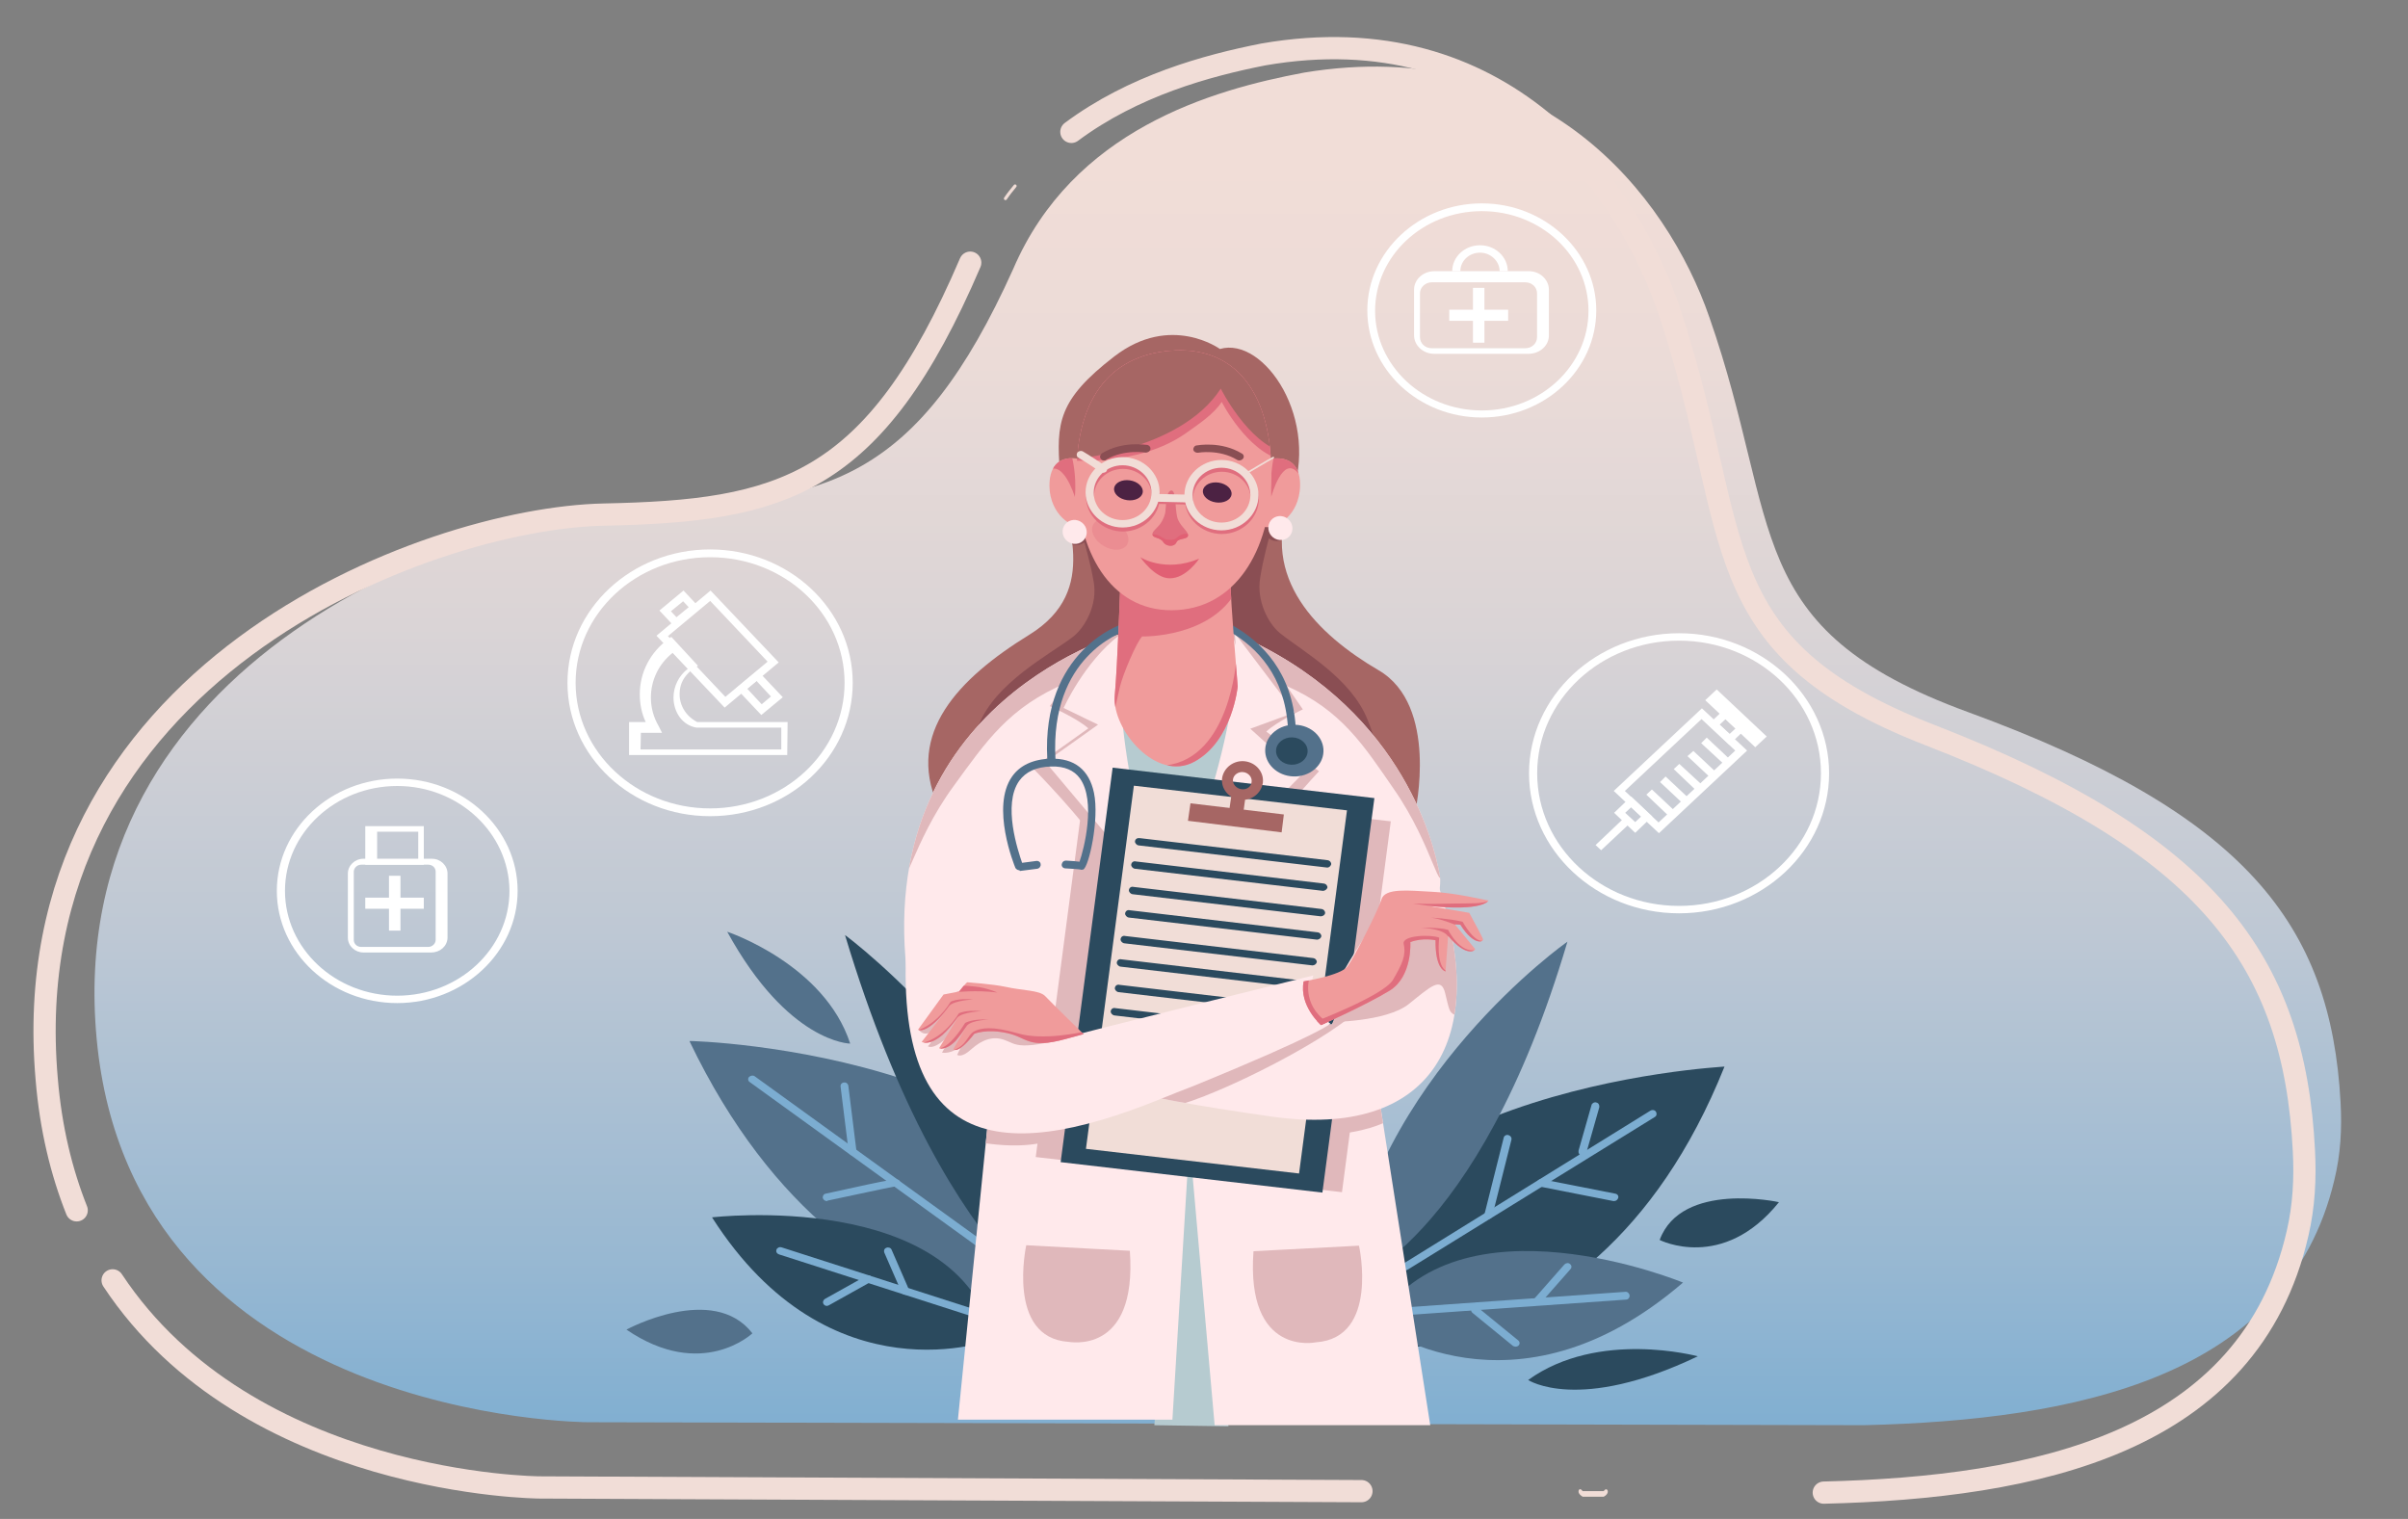 <?xml version="1.0" encoding="utf-8"?>
<!-- Generator: Adobe Illustrator 24.1.2, SVG Export Plug-In . SVG Version: 6.00 Build 0)  -->
<svg version="1.1" id="Layer_1" xmlns="http://www.w3.org/2000/svg" xmlns:xlink="http://www.w3.org/1999/xlink" x="0px" y="0px"
	 viewBox="0 0 650 410" style="enable-background:new 0 0 650 410;" xml:space="preserve">
<rect x="0" y="0" width="650" height="410" fill="#808080" stroke="none"/>
<style type="text/css">
	.st0{fill:url(#SVGID_1_);}
	.st1{fill:#53718B;}
	.st2{fill:#2B4A5E;}
	.st3{fill:none;stroke:#F1DDD7;stroke-width:6;stroke-linecap:round;stroke-miterlimit:10;}
	.st4{fill:none;stroke:#F1DDD7;stroke-width:0.845;stroke-linecap:round;stroke-miterlimit:10;}
	.st5{fill:#F1DDD7;}
	.st6{fill:#FFFFFF;}
	.st7{fill:#7CADD1;}
	.st8{fill-rule:evenodd;clip-rule:evenodd;fill:#A66664;}
	.st9{clip-path:url(#SVGID_3_);}
	.st10{fill-rule:evenodd;clip-rule:evenodd;fill:#8A4E53;}
	.st11{fill-rule:evenodd;clip-rule:evenodd;fill:#B6CBD0;}
	.st12{fill-rule:evenodd;clip-rule:evenodd;fill:#FFE9EB;}
	.st13{clip-path:url(#SVGID_5_);}
	.st14{fill-rule:evenodd;clip-rule:evenodd;fill:#E0B8BB;}
	.st15{fill-rule:evenodd;clip-rule:evenodd;fill:#2B4A5E;}
	.st16{fill-rule:evenodd;clip-rule:evenodd;fill:#F1DDD7;}
	.st17{clip-path:url(#SVGID_7_);}
	.st18{clip-path:url(#SVGID_9_);}
	.st19{fill-rule:evenodd;clip-rule:evenodd;fill:#53718B;}
	.st20{fill-rule:evenodd;clip-rule:evenodd;fill:#F09B9B;}
	.st21{clip-path:url(#SVGID_11_);}
	.st22{fill-rule:evenodd;clip-rule:evenodd;fill:#E06E7E;}
	.st23{clip-path:url(#SVGID_13_);}
	.st24{clip-path:url(#SVGID_15_);}
	.st25{clip-path:url(#SVGID_17_);}
	.st26{clip-path:url(#SVGID_19_);}
	.st27{clip-path:url(#SVGID_21_);}
	.st28{fill:#8A4E53;}
	.st29{fill-rule:evenodd;clip-rule:evenodd;fill:#E16074;}
	.st30{opacity:0.32;}
	.st31{clip-path:url(#SVGID_23_);}
	.st32{fill-rule:evenodd;clip-rule:evenodd;fill:#4C2243;}
	.st33{fill:#E06E7E;}
	.st34{fill:none;stroke:#F1DDD7;stroke-width:0.841;stroke-linecap:round;stroke-linejoin:round;stroke-miterlimit:10;}
</style>
<g>
	
		<linearGradient id="SVGID_1_" gradientUnits="userSpaceOnUse" x1="424.742" y1="683.284" x2="424.742" y2="333.247" gradientTransform="matrix(1 0 0 -1 -95.945 727.362)">
		<stop  offset="8.887236e-04" style="stop-color:#F1DDD7"/>
		<stop  offset="0.154" style="stop-color:#EBDBD7"/>
		<stop  offset="0.357" style="stop-color:#DAD4D6"/>
		<stop  offset="0.591" style="stop-color:#BEC8D4"/>
		<stop  offset="0.843" style="stop-color:#98B8D2"/>
		<stop  offset="1" style="stop-color:#7CADD1"/>
	</linearGradient>
	<path class="st0" d="M503.2,384.7l-344.5-0.8c0,0-122.9-0.3-132.6-103.4c-9.7-103,101.5-142.6,149.2-143.7s72.4-7,98.2-64.2
		c16.1-37.5,53.4-48.3,78.5-53C416.1,9,450,52.6,461.4,85.6c19.7,56.4,8.2,84.1,69.8,106.6c74.9,27.4,98,57.3,100.6,105.4
		c0.4,7.1,0,14.1-1.7,21C617.4,372,560.2,383.3,503.2,384.7z"/>
	<g>
		<path class="st1" d="M309.3,356.3c0,0-78.2,18.6-123.2-75.3C186.1,280.9,299.7,283.7,309.3,356.3z"/>
	</g>
	<g>
		<path class="st2" d="M268.3,361.5c0,0-44.2,17.1-76.1-32.9C192.2,328.6,258.3,320.8,268.3,361.5z"/>
	</g>
	<g>
		<path class="st1" d="M203.1,359.9c0,0-13.6,12.9-34-1C169.1,358.9,192.5,346.2,203.1,359.9z"/>
	</g>
	<g>
		<path class="st2" d="M348.6,364.4c0,0,79.8,16.2,116.9-76.5C465.5,288,352,293.4,348.6,364.4z"/>
	</g>
	<g>
		<path class="st1" d="M363.3,347c0,0,35.5-10.7,59.8-92.8C423.1,254.1,370.4,291.4,363.3,347z"/>
	</g>
	<g>
		<path class="st1" d="M371.3,357.3c0,0,37.2,28.3,83-11.1C454.3,346.2,393.3,321,371.3,357.3z"/>
	</g>
	<g>
		<path class="st2" d="M448,334.7c0,0,17,8.7,32.2-10.2C480.3,324.5,453.9,318.7,448,334.7z"/>
	</g>
	<g>
		<path class="st2" d="M295.6,359.5c0,0-39.2-12.9-67.5-107.1C228.2,252.4,286.8,295.9,295.6,359.5z"/>
	</g>
	<path class="st3" d="M367.5,402.5l-221.9-1c0,0-78.5-0.4-115.2-55.9"/>
	<path class="st3" d="M289.2,35.6C306,23.1,325.8,17.7,341,14.7c64.5-11.2,98.4,35.2,109.9,70.2c19.7,59.9,8,89.4,70,113.5
		c75.3,29.2,98.4,61.1,101,112.2c0.4,7.5,0,15-1.7,22.3c-13,56.7-70.6,68.6-127.9,70"/>
	<path class="st4" d="M271.4,53.6c0.8-1.2,1.7-2.3,2.6-3.4"/>
	<path class="st3" d="M20.7,326.7c-4.1-10.3-7-22.1-8.1-35.5C3.1,181.8,115,139.9,163,138.9c47.9-1,72.9-7.3,98.9-68"/>
	<g>
		<path class="st5" d="M432.9,404L432.9,404h-5.7c-0.6-0.4-1.1-0.8-1.1-1.4c0-0.6,0.5-1,1.1-0.1l0,0h5.7c0.6-0.9,1.1-0.4,1.1,0.1
			C434,403.2,433.5,403.7,432.9,404z"/>
	</g>
	<g>
		<g transform="matrix(1,0,0,1,567.286,-95.705)">
			<g>
				<path class="st6" d="M-167.3,208.4c-17.1,0-30.9-13-30.9-28.9s13.9-28.9,30.9-28.9s30.9,13,30.9,28.9S-150.2,208.4-167.3,208.4z
					 M-167.3,152.7c-15.9,0-28.8,12.1-28.8,26.9s12.9,26.9,28.8,26.9s28.8-12.1,28.8-26.9C-138.5,164.7-151.4,152.7-167.3,152.7z"/>
			</g>
		</g>
		<g>
			<g>
				<path class="st6" d="M412.6,95.5h-25.5c-3,0-5.4-2.3-5.4-5V78.2c0-2.8,2.5-5,5.5-5h25.5c3,0,5.4,2.3,5.4,5v12.2
					C418.2,93.2,415.7,95.5,412.6,95.5z M383.3,79.2V91c0,1.7,1.4,3,3.2,3h25.2c1.8,0,3.2-1.3,3.2-3V79.2c0-1.7-1.4-3-3.2-3h-25.2
					C384.8,76.2,383.3,77.5,383.3,79.2z"/>
			</g>
			<g>
				<polygon class="st6" points="407.1,83.6 400.7,83.6 400.7,77.7 397.6,77.7 397.6,83.6 391.2,83.6 391.2,86.6 397.6,86.6 
					397.6,92.5 400.7,92.5 400.7,86.6 407.1,86.6 				"/>
			</g>
			<g>
				<path class="st6" d="M407,73.2h-2.2c0-2.7-2.4-5-5.3-5c-2.9,0-5.3,2.2-5.3,5H392c0-3.8,3.3-7,7.5-7
					C403.7,66.2,407,69.4,407,73.2z"/>
			</g>
		</g>
	</g>
	<g>
		<g transform="matrix(1,0,0,1,-74.422,166.31)">
			<g>
				<path class="st6" d="M266.1,54c-21.2,0-38.5-16.1-38.5-36s17.3-36,38.5-36c21.2,0,38.5,16.1,38.5,36S287.4,54,266.1,54z
					 M266.1-15.9c-20,0-36.3,15.2-36.3,33.9s16.3,33.9,36.3,33.9s36.3-15.2,36.3-33.9S286.2-15.9,266.1-15.9z"/>
			</g>
		</g>
		<g>
			<g>
				<path class="st6" d="M195.6,191l-18.4-19.4l14.6-12.2l18.4,19.4L195.6,191z M180.3,171.7l15.5,16.4l11.4-9.5l-15.5-16.4
					L180.3,171.7z"/>
			</g>
			<g>
				<path class="st6" d="M205.5,193l-6.8-7.2l5.8-4.8l6.8,7.2L205.5,193z M201.7,185.9l3.9,4.2l2.5-2.1l-3.9-4.2L201.7,185.9z"/>
			</g>
			<g>
				<path class="st6" d="M212.5,203.8h-42.7v-8.9h4.5c-1.1-2.3-1.6-4.9-1.6-7.5c0-5.9,2.8-11.3,7.7-14.9l0.8-0.6l7.2,7.8l-0.9,0.6
					c-1.7,1.1-3.1,2.7-3.7,4.6c-1.2,4.1,0.7,8.1,4.4,10h24.4L212.5,203.8L212.5,203.8z M172.9,202.3h38v-5.9H188
					c-3.8-0.6-6.2-4.2-6.2-8.1c0-3,1.4-5.9,3.9-7.8l-4.1-4.3c-3.8,3-5.9,7.4-5.9,12.1c0,2.7,0.7,5.3,2.1,7.7l0.9,1.8H173
					L172.9,202.3L172.9,202.3z"/>
			</g>
			<g>
				<path class="st6" d="M182.4,169.5l-4.4-4.7l6.5-5.4l4.4,4.7L182.4,169.5z M181.1,165l1.5,1.6l3.3-2.7l-1.5-1.6L181.1,165z"/>
			</g>
		</g>
	</g>
	<g>
		<g transform="matrix(1,0,0,1,869.736,382.728)">
			<g>
				<path class="st6" d="M-416.5-136.2c-22.3,0-40.5-17-40.5-37.8c0-20.8,18.2-37.8,40.5-37.8c22.3,0,40.5,17,40.5,37.8
					C-376-153.2-394.2-136.2-416.5-136.2z M-416.5-209.8c-21.1,0-38.3,16-38.3,35.8s17.2,35.8,38.3,35.8c21.1,0,38.3-16,38.3-35.8
					C-378.2-193.8-395.4-209.8-416.5-209.8z"/>
			</g>
		</g>
		<g>
			<g>
				<path class="st6" d="M447.8,224.9l-12.2-11.4l23.8-22.3l12.2,11.4L447.8,224.9z M438.6,213.5l9.1,8.5l20.7-19.4l-9.1-8.5
					L438.6,213.5z"/>
			</g>
			<g>
				<polygon class="st6" points="459.2,200.6 460.7,199.1 467.2,205.2 465.7,206.6 				"/>
			</g>
			<g>
				<polygon class="st6" points="455.5,204.1 457.1,202.7 463.5,208.7 462,210.2 				"/>
			</g>
			<g>
				<polygon class="st6" points="451.8,207.6 453.3,206.2 459.8,212.2 458.2,213.7 				"/>
			</g>
			<g>
				<polygon class="st6" points="448.1,211.1 449.6,209.6 456.1,215.7 454.5,217.1 				"/>
			</g>
			<g>
				<polygon class="st6" points="444.4,214.5 445.9,213.1 452.3,219.1 450.8,220.6 				"/>
			</g>
			<g>
				<path class="st6" d="M441.4,224.8l-5.7-5.4l4.6-4.4l5.7,5.4L441.4,224.8z M438.7,219.4l2.7,2.5l1.6-1.5l-2.7-2.5L438.7,219.4z"
					/>
			</g>
			<g>
				<path class="st6" d="M466.8,201l-5.7-5.4l4.6-4.4l5.7,5.4L466.8,201z M464.2,195.6l2.7,2.5l1.6-1.5l-2.7-2.5L464.2,195.6z"/>
			</g>
			<g>
				<polygon class="st6" points="430.7,228.1 438.5,220.7 440.1,222.1 432.2,229.5 				"/>
			</g>
			<g>
				<path class="st6" d="M473.8,201.7L460.3,189l3.1-2.9l13.5,12.7L473.8,201.7z M463.4,189l10.5,9.8l0,0L463.4,189L463.4,189z"/>
			</g>
		</g>
	</g>
	<g>
		<g transform="matrix(1,0,0,1,-328.775,648.66)">
			<g>
				<path class="st6" d="M436-377.9c-17.9,0-32.5-13.6-32.5-30.3s14.6-30.3,32.5-30.3s32.5,13.6,32.5,30.3S453.8-377.9,436-377.9z
					 M436-436.5c-16.7,0-30.3,12.7-30.3,28.3c0,15.6,13.6,28.3,30.3,28.3c16.7,0,30.3-12.7,30.3-28.3
					C466.2-423.8,452.6-436.5,436-436.5z"/>
			</g>
		</g>
		<g>
			<path class="st6" d="M116.4,257.1H98.1c-2.3,0-4.2-1.8-4.2-4v-17.3c0-2.2,1.9-4,4.2-4h18.5c2.3,0,4.2,1.8,4.2,4v17.4
				C120.7,255.4,118.8,257.1,116.4,257.1z M97.5,233.4c-1.1,0-2,0.9-2,1.9v18.4c0,1.1,0.9,1.9,2,1.9h18.1c1.1,0,2-0.9,2-1.9v-18.4
				c0-1.1-0.9-1.9-2-1.9H97.5z"/>
		</g>
		<g>
			<path class="st6" d="M114.4,233.4H98.6V223h15.8V233.4z M101.8,231.9h11.1v-7.4h-11.1V231.9z"/>
		</g>
		<g>
			<polygon class="st6" points="114.4,242.3 108.1,242.3 108.1,236.4 105,236.4 105,242.3 98.6,242.3 98.6,245.3 105,245.3 
				105,251.2 108.1,251.2 108.1,245.3 114.4,245.3 			"/>
		</g>
	</g>
	<g>
		<path class="st1" d="M229.5,281.7c0,0-16.7-0.1-33.2-30.2C196.3,251.5,222.5,260.2,229.5,281.7z"/>
	</g>
	<g>
		<path class="st2" d="M412.5,372.5c0,0,13.6,9,45.8-6.4C458.2,366.1,431.5,358.8,412.5,372.5z"/>
	</g>
	<g>
		<path class="st7" d="M265.5,337.4c-0.2,0-0.5-0.1-0.7-0.2l-62.4-45.1c-0.5-0.3-0.6-1-0.2-1.4c0.4-0.4,1.1-0.5,1.5-0.2l62.4,45.1
			c0.5,0.3,0.6,1,0.2,1.4C266.1,337.2,265.8,337.4,265.5,337.4z"/>
	</g>
	<g>
		<path class="st7" d="M265.5,356.3c-0.1,0-0.3,0-0.4-0.1l-54.8-17.6c-0.6-0.2-0.9-0.7-0.7-1.3c0.2-0.5,0.8-0.8,1.4-0.6l54.8,17.6
			c0.6,0.2,0.9,0.7,0.7,1.3C266.3,356,265.9,356.3,265.5,356.3z"/>
	</g>
	<g>
		<path class="st7" d="M379.4,355c-0.6,0-1.1-0.4-1.1-1c0-0.6,0.4-1.1,1-1.1l59.4-4.2c0.6-0.1,1.1,0.4,1.2,1c0,0.6-0.4,1.1-1,1.1
			L379.4,355C379.4,355,379.4,355,379.4,355z"/>
	</g>
	<g>
		<path class="st7" d="M379.4,342.9c-0.4,0-0.7-0.2-0.9-0.4c-0.3-0.5-0.2-1.1,0.3-1.4l66.7-41.3c0.5-0.3,1.2-0.2,1.5,0.3
			c0.3,0.5,0.2,1.1-0.3,1.4L380,342.7C379.8,342.8,379.6,342.9,379.4,342.9z"/>
	</g>
	<g>
		<path class="st7" d="M230.2,311.9c-0.5,0-1-0.4-1.1-0.9l-2.2-17.7c-0.1-0.6,0.4-1.1,0.9-1.1c0.6-0.1,1.1,0.3,1.2,0.9l2.2,17.7
			c0.1,0.6-0.4,1.1-0.9,1.1C230.3,311.9,230.3,311.9,230.2,311.9z"/>
	</g>
	<g>
		<path class="st7" d="M223.2,324.2c-0.5,0-0.9-0.3-1.1-0.8c-0.1-0.5,0.2-1.1,0.8-1.2c19.6-4.3,19.6-4.3,20-3.2
			c0.2,0.5-0.3,1.2-0.8,1.3c-0.2,0.1-0.4,0.1-0.7,0c-2.3,0.4-11.9,2.5-18.1,3.8C223.4,324.2,223.3,324.2,223.2,324.2z"/>
	</g>
	<g>
		<path class="st7" d="M223.2,352.5c-0.4,0-0.7-0.2-0.9-0.5c-0.3-0.5-0.1-1.1,0.4-1.4l11.1-6.2c0.5-0.3,1.2-0.1,1.5,0.3
			c0.3,0.5,0.1,1.1-0.4,1.4l-11.1,6.2C223.6,352.4,223.4,352.5,223.2,352.5z"/>
	</g>
	<g>
		<path class="st7" d="M244.4,349.5c-0.4,0-0.8-0.2-1-0.6l-4.7-10.8c-0.2-0.5,0-1.1,0.6-1.3c0.5-0.2,1.2,0,1.4,0.6l4.7,10.8
			c0.2,0.5,0,1.1-0.6,1.3C244.7,349.5,244.6,349.5,244.4,349.5z"/>
	</g>
	<g>
		<path class="st7" d="M427.2,311.9c-0.1,0-0.2,0-0.3,0c-0.6-0.1-0.9-0.7-0.8-1.3l3.5-12.3c0.1-0.5,0.8-0.9,1.3-0.7
			c0.6,0.1,0.9,0.7,0.8,1.3l-3.5,12.3C428.1,311.6,427.7,311.9,427.2,311.9z"/>
	</g>
	<g>
		<path class="st7" d="M435.7,324.2c-0.1,0-0.1,0-0.2,0l-19.8-3.9c-0.6-0.1-1-0.6-0.8-1.2c0.1-0.5,0.7-0.9,1.3-0.8l19.8,3.9
			c0.6,0.1,1,0.6,0.8,1.2C436.6,323.9,436.2,324.2,435.7,324.2z"/>
	</g>
	<g>
		<path class="st7" d="M401.8,329c-0.1,0-0.2,0-0.3,0c-0.6-0.1-0.9-0.7-0.8-1.2l5.2-20.7c0.1-0.5,0.7-0.9,1.3-0.7s0.9,0.7,0.8,1.2
			l-5.2,20.7C402.7,328.7,402.3,329,401.8,329z"/>
	</g>
	<g>
		<path class="st7" d="M415,352.1c-0.3,0-0.5-0.1-0.7-0.2c-0.5-0.4-0.5-1-0.1-1.4l8.1-9.2c0.4-0.4,1.1-0.5,1.5-0.1
			c0.5,0.4,0.5,1,0.1,1.4l-8.1,9.2C415.6,351.9,415.3,352.1,415,352.1z"/>
	</g>
	<g>
		<path class="st7" d="M409.1,363.5c-0.3,0-0.5-0.1-0.7-0.2l-10.9-8.9c-0.5-0.4-0.5-1-0.1-1.4c0.4-0.4,1.1-0.5,1.5-0.1l10.9,8.9
			c0.5,0.4,0.5,1,0.1,1.4C409.7,363.4,409.4,363.5,409.1,363.5z"/>
	</g>
	<g>
		<g id="Слой5_1_">
			<path class="st8" d="M329.3,94.2c0,0-13.3-9.7-28.5,2s-15.7,18-14.7,31.2c1,13.2,11.3,31.8-8.2,43.9
				C258.4,183.3,244.8,198,253,217l129,2.2c0,0,6.5-28.8-9.9-38.3c-16.4-9.6-32.1-24.9-23.8-46.2C356.7,113.4,341.2,90.7,329.3,94.2
				z"/>
			<g>
				<g>
					<defs>
						<path id="SVGID_2_" d="M329.3,94.2c0,0-13.3-9.7-28.5,2s-15.7,18-14.7,31.2c1,13.2,11.3,31.8-8.2,43.9
							C258.4,183.3,244.8,198,253,217l129,2.2c0,0,6.5-28.8-9.9-38.3c-16.4-9.6-32.1-24.9-23.8-46.2
							C356.7,113.4,341.2,90.7,329.3,94.2z"/>
					</defs>
					<clipPath id="SVGID_3_">
						<use xlink:href="#SVGID_2_"  style="overflow:visible;"/>
					</clipPath>
					<g class="st9">
						<g id="Слой21_1_">
							<path class="st10" d="M288.7,146.7c0,0,2.1,1.1,4-0.3c0,0,1.6,5.3,2.5,10.5c1.2,6.4-2.4,12.6-5.7,15.1
								c-6.7,5-20.5,12.2-25.2,23.4c-4.8,11.2,2-0.3,7.2-2.5c5.2-2.2,20.9-10.5,24.8-13c3.9-2.5,8.8-1.9,9-7.6
								c0.2-5.7,1.5-10.3,0-12.4c-1.5-2.1-9.8-15.3-10.9-16.4c-1.1-1.1-3.3,0.5-4,1.2C289.6,145.2,288.7,146.7,288.7,146.7z"/>
						</g>
						<g id="Слой211_1_" transform="matrix(-0.938,0,0,1,2606.11,-4.18)">
							<path class="st10" d="M2409.2,149.8c0,0,2.1,1.1,4-0.3c0,0,1.6,5.3,2.5,10.5c1.2,6.4-2.4,12.6-5.7,15.1
								c-6.7,5-20.5,12.2-25.2,23.4c-4.8,11.2,2-0.3,7.2-2.5c5.2-2.2,20.9-10.5,24.8-13c3.9-2.5,8.8-1.9,9-7.6
								c0.2-5.7,1.5-10.3,0-12.4c-1.5-2.1-9.8-15.3-10.9-16.4c-1.1-1.1-3.3,0.5-4,1.2C2410.1,148.3,2409.2,149.8,2409.2,149.8z"/>
						</g>
					</g>
				</g>
			</g>
		</g>
		<path class="st11" d="M311.6,384.7l20,0.3l-8.9-76.7l-5,3.3L311.6,384.7z"/>
		<g transform="matrix(1,0,0,1,1.074,-2.096)">
			<g id="Слой10_1_">
				<path class="st12" d="M303.3,172.6c0,0-69.9,18.3-59.2,95.1l21.7,35.1l-8.3,82.5h57.9l4.6-75.4l6.8,76.9H385L370.5,294
					c0,0,18.7-45.8,17.1-55.5c-1.7-9.7-11-46.4-55.3-65.4L303.3,172.6z"/>
				<g>
					<g>
						<defs>
							<path id="SVGID_4_" d="M303.3,172.6c0,0-69.9,18.3-59.2,95.1l21.7,35.1l-8.2,82.5h57.9l4.6-75.3l6.8,76.8h58L370.5,294
								c0,0,18.7-45.8,17.1-55.5c-1.7-9.7-11-46.4-55.3-65.4L303.3,172.6z"/>
						</defs>
						<clipPath id="SVGID_5_">
							<use xlink:href="#SVGID_4_"  style="overflow:visible;"/>
						</clipPath>
						<g class="st13">
							<g id="Слой12_1_">
								<path class="st14" d="M242.6,235c0.3,10.1,2.4-5.3,13.8-20.8c8.6-11.8,14.9-21.3,30.5-27.8l-4.6,6.3c0,0,7.6,3.4,10.4,6
									l-15,10.7c0,0,14.1,14.3,18.6,22.1c4.5,7.8,8.4-7.3,6.9-13.6c-1.4-6.3-8.2-25.1-5.6-31.9c2.5-6.8,4.9-13.8,4.9-13.8
									s6.9-4.3-2.4-1.6c-6.9,2-28.8,14.6-40.9,29.4C255,205,242.4,229.8,242.6,235z"/>
							</g>
							<g id="Слой121_1_" transform="matrix(-0.948,0,0,1,2617.37,3.174)">
								<path class="st14" d="M2351.4,232.7c0.3,10.1,2.4-5.3,13.8-20.8c8.6-11.8,14.9-21.3,30.5-27.8l-4.6,6.3c0,0,7.6,3.4,10.4,6
									l-15,10.7c0,0,14.1,14.3,18.6,22.1c4.5,7.8,8.4-7.3,6.9-13.6c-1.4-6.3-8.2-25.1-5.6-31.9c2.5-6.8,4.9-13.8,4.9-13.8
									s6.9-4.3-2.4-1.6c-6.9,2-28.8,14.6-40.9,29.4C2363.9,202.7,2351.3,227.5,2351.4,232.7z"/>
							</g>
							<g transform="matrix(1.022,0.126,-0.123,0.997,507.712,-256.731)">
								<polygon class="st14" points="-71.4,491 -72.2,591.5 -153,592.2 -152.2,491.6 								"/>
							</g>
							<g id="Слой18_1_" transform="matrix(1,0,0,1,-1.074,2.096)">
								<g transform="matrix(1,0,0,1,2.777,-8.769)">
									<path class="st14" d="M261.7,308.2l20.7,2.2l-1.7,6.3c0.4-0.4-5.6,2.7-19.2,0.4L261.7,308.2z"/>
								</g>
								<g transform="matrix(1,0,0,1,0.452,-7.664)">
									<path class="st14" d="M360.4,306.1l15.7-5.2l-1.5,9.1c0,0-4.6,2.8-13.4,3.7L360.4,306.1z"/>
								</g>
							</g>
						</g>
					</g>
				</g>
			</g>
		</g>
		<g id="Слой19_1_">
			<g transform="matrix(1.047,0,0,1.069,-61.489,-87.725)">
				<path class="st14" d="M381.9,398l27.2-1.4c0,0,5.3,23.3-11.1,24.4C398,421,379.9,424.8,381.9,398z"/>
			</g>
			<g transform="matrix(-1.028,0,0,1.069,2748.23,-88.268)">
				<path class="st14" d="M2376.7,398.4l27.2-1.4c0,0,5.3,23.3-11.1,24.4C2392.9,421.3,2374.7,425.1,2376.7,398.4z"/>
			</g>
		</g>
		<g id="Слой11_1_">
			<path class="st11" d="M298.2,185.6c0,0,32.7,0.6,38.1-0.2c5.3-0.8-1.8,13.4-1.8,13.4s-6.3,32.9-7.3,33.8
				c-1,0.9-20.1-5.7-20.1-5.7l-8.4-20.5L298.2,185.6z"/>
		</g>
		<g id="Слой8_1_">
			<path class="st12" d="M302.2,171.4c0.1-0.1-2.7,35.4,13.3,73.9c0,0,20.7-47.2,17.8-74.4l16.2,21.4l-12,4.4l13.8,12.5
				c0,0-26.4,26.9-35.8,36.1l-33.3-39.6l14.2-10.1l-9.3-4.5C287.1,191.2,292.5,178.9,302.2,171.4z"/>
			<g transform="matrix(0.94,0.116,-0.122,0.986,594.552,-243.895)">
				<polygon class="st15" points="-174.7,486.4 -175.6,594.5 -250.7,595 -249.8,486.9 				"/>
				<g transform="matrix(0.848,0,0,0.883,152.938,153.927)">
					<polygon class="st16" points="-395,381.3 -396,494 -468.1,494.5 -467.1,381.8 					"/>
				</g>
				<g transform="matrix(1,0,0,1,38.164,149.424)">
					<polygon class="st8" points="-237.9,344.4 -237.9,349.3 -264.8,349.3 -264.7,344.5 					"/>
				</g>
				<g transform="matrix(1,0,0,1.388,13.61,-356.815)">
					<polygon class="st8" points="-224.8,609.1 -224.9,615.2 -229,615.2 -228.8,609.1 					"/>
				</g>
				<g transform="matrix(0.866,0,0,0.9,145.507,191.43)">
					<path class="st8" d="M-413.5,321.5c-3.7,0-6.7,2.7-6.8,5.9c0,3.2,3,5.8,6.7,5.8c3.7,0,6.7-2.6,6.8-5.9
						C-406.8,324.1-409.8,321.5-413.5,321.5z M-413.5,330c-1.7,0-3.2-1.2-3.2-2.6c0-1.4,1.4-2.6,3.1-2.6c1.7,0,3.1,1.2,3.1,2.6
						C-410.4,328.9-411.8,330-413.5,330z"/>
				</g>
				<g>
					<path class="st2" d="M-185.7,506.7c0,0-0.1,0-0.1,0l-53.9,0.3c-0.6,0-1.2-0.5-1.2-1c0-0.6,0.5-1,1.2-1l53.9-0.3
						c0.7,0,1.2,0.5,1.2,1C-184.7,506.2-185.1,506.7-185.7,506.7z"/>
				</g>
				<g transform="matrix(1,0,0,1,-1.548,104.973)">
					<g>
						<path class="st2" d="M-184.8,428.6c0,0-0.1,0-0.1,0l-53.9,0.3c-0.6,0-1.2-0.5-1.2-1c0-0.6,0.5-1.1,1.2-1l53.9-0.3
							c0.7,0,1.2,0.5,1.2,1C-183.8,428.1-184.2,428.5-184.8,428.6z"/>
					</g>
				</g>
				<g transform="matrix(1,0,0,1,0.586,52.161)">
					<g>
						<path class="st2" d="M-186.3,467.9c0,0-0.1,0-0.1,0l-53.9,0.3c-0.6,0-1.2-0.5-1.2-1c0-0.6,0.5-1.1,1.2-1l53.9-0.3
							c0.7,0,1.2,0.5,1.2,1C-185.2,467.4-185.7,467.8-186.3,467.9z"/>
					</g>
				</g>
				<g transform="matrix(1,0,0,1,-0.962,157.133)">
					<g>
						<path class="st2" d="M-185.3,389.8c0,0-0.1,0-0.1,0l-53.9,0.3c-0.6,0-1.2-0.5-1.2-1c0-0.6,0.5-1.1,1.2-1l53.9-0.3
							c0.7,0,1.2,0.5,1.2,1C-184.3,389.3-184.8,389.7-185.3,389.8z"/>
					</g>
				</g>
				<g transform="matrix(1,0,0,1,-0.85,24.918)">
					<g>
						<path class="st2" d="M-185.1,488.2c0,0-0.1,0-0.1,0l-53.9,0.3c-0.6,0-1.2-0.5-1.2-1c0-0.6,0.5-1.1,1.2-1l53.9-0.3
							c0.7,0,1.2,0.5,1.2,1C-184.1,487.7-184.6,488.1-185.1,488.2z"/>
					</g>
				</g>
				<g transform="matrix(1,0,0,1,-2.398,129.891)">
					<g>
						<path class="st2" d="M-184.2,410.1c0,0-0.1,0-0.1,0l-53.9,0.3c-0.6,0-1.2-0.5-1.2-1c0-0.6,0.5-1.1,1.2-1l53.9-0.3
							c0.7,0,1.2,0.5,1.2,1C-183.2,409.6-183.7,410-184.2,410.1z"/>
					</g>
				</g>
				<g transform="matrix(1,0,0,1,-0.264,77.079)">
					<g>
						<path class="st2" d="M-185.7,449.4c0,0-0.1,0-0.1,0l-53.9,0.3c-0.6,0-1.2-0.5-1.2-1c0-0.6,0.5-1.1,1.2-1l53.9-0.3
							c0.7,0,1.2,0.5,1.2,1C-184.7,448.9-185.1,449.3-185.7,449.4z"/>
					</g>
				</g>
				<g transform="matrix(1,0,0,1,-1.812,182.052)">
					<g>
						<path class="st2" d="M-184.8,371.3c0,0-0.1,0-0.1,0l-53.9,0.3c-0.6,0-1.2-0.5-1.2-1c0-0.6,0.5-1.1,1.2-1l53.9-0.3
							c0.7,0,1.2,0.5,1.2,1C-183.8,370.8-184.2,371.2-184.8,371.3z"/>
					</g>
				</g>
			</g>
			<path class="st12" d="M360.7,265.6c0,0,22.6-41,27.2-27.7c14.8,42.7-1.6,69.6-44.6,63.5c-43.1-6.1-47-9.5-47-9.5l30.6-15
				c0,0,32.8-0.3,32.7-0.4C359.3,276.5,363.7,270,360.7,265.6z"/>
			<g>
				<g>
					<defs>
						<path id="SVGID_6_" d="M360.7,265.6c0,0,22.6-41,27.2-27.7c14.8,42.7-1.6,69.6-44.6,63.5c-43.1-6.1-47-9.5-47-9.5l30.6-15
							c0,0,32.8-0.3,32.7-0.4C359.3,276.5,363.7,270,360.7,265.6z"/>
					</defs>
					<clipPath id="SVGID_7_">
						<use xlink:href="#SVGID_6_"  style="overflow:visible;"/>
					</clipPath>
					<g class="st17">
						<g id="Слой14_1_">
							<path class="st14" d="M358.7,275.9c0,0,15.5,0,21.6-4.9c6.1-4.9,8.7-7.4,9.8-2.9c1.1,4.5,1.1,5.1,2.5,5.8
								c1.3,0.6,2.7-17.8-1.3-21.7c-3.9-3.8-5-7.8-10.2-1.5C376,256.9,369,269.9,358.7,275.9z"/>
						</g>
						<g id="Слой17_1_">
							<path class="st14" d="M313.3,298.9c5.5,1.4,38.8-14.4,51-24.3c0,0,8.4-5.7-8.6-0.4s-48.5,20.1-47.6,22.4
								C308.9,298.9,313.3,298.9,313.3,298.9z"/>
						</g>
					</g>
				</g>
			</g>
			<path class="st12" d="M287.4,249.5c0.3-1.1-40-20.9-41.7-6.3c-8,68.3,23.5,71.2,67.2,53.6c3.2-1.3,6.2-2.5,9.1-3.6
				c35-14.3,37.1-16.9,37.1-16.9s-6.9-4.8-4.6-13c0,0-61.6,15.2-71.6,18C282.9,281.4,280.4,274.8,287.4,249.5z"/>
			<g>
				<g>
					<defs>
						<path id="SVGID_8_" d="M287.4,249.5c0.3-1.1-40-20.9-41.7-6.3c-8,68.3,23.5,71.2,67.2,53.6c3.2-1.3,6.2-2.5,9.1-3.6
							c35-14.3,37.1-16.9,37.1-16.9s-6.9-4.8-4.6-13c0,0-61.6,15.2-71.6,18C282.9,281.4,280.4,274.8,287.4,249.5z"/>
					</defs>
					<clipPath id="SVGID_9_">
						<use xlink:href="#SVGID_8_"  style="overflow:visible;"/>
					</clipPath>
					<g class="st18">
						<g id="Слой13_1_" transform="matrix(1,0,0,1,1.378,-2.175)">
							<path class="st14" d="M246.7,280.2c0,0,1,1.6,2.9,0.7c1.9-0.9,2.2,0.3,2.2,0.3l-2.7,3.4c0,0,1.2,1,4.4-1.7
								c3.2-2.7,3.6-4,3.6-4l-4.2,7.4c0,0,2.7,0.6,5.4-2.1c2.8-2.7,1.9-4,1.9-4l-3.2,6.7c0,0,1.1,1,3.8-1.5c2.8-2.5,5.8-3.7,9-2.5
								c3.2,1.1,3.5,3.4,21.3-1.8c0,0-8.3,1.9-15.4-0.6c-7.1-2.6-7.8-1.5-12.4-4.1c-4.6-2.6-6.5-3.9-8.8-2.8
								C252.2,274.9,246.7,280.2,246.7,280.2z"/>
						</g>
					</g>
				</g>
			</g>
		</g>
		<g id="Слой24_1_">
			<g>
				<path class="st1" d="M283.8,205.9c-0.6,0-1.1-0.4-1.1-1c-1.6-29.2,19.9-36.4,20.2-36.4c0.6-0.2,1.2,0.1,1.4,0.6
					c0.2,0.5-0.1,1.1-0.7,1.3c-0.8,0.3-20.2,6.8-18.7,34.4C284.9,205.4,284.5,205.9,283.8,205.9
					C283.8,205.9,283.8,205.9,283.8,205.9z"/>
			</g>
			<g>
				<path class="st1" d="M275.1,234.9c-0.4,0-0.8-0.3-1-0.6c-0.3-0.7-6.7-16.5-0.9-24.7c2.1-3,5.7-4.7,10.4-4.8
					c6.4-0.2,10.4,3,11.7,9.2c1.5,7.2-1.4,20.1-2.9,20.7c-0.3,0.1-0.6,0.1-0.8,0c-0.5-0.1-2.4-0.2-4-0.3c-0.6,0-1.1-0.5-1-1.1
					s0.5-1,1.2-1c1.7,0.1,2.9,0.2,3.6,0.3c1.2-3.4,4.5-16.4,0.1-22.5c-1.6-2.2-4.2-3.3-7.7-3.2c-4.1,0.1-6.9,1.4-8.7,3.9
					c-4.5,6.4-0.3,18.9,0.8,22.1l3.8-0.5c0.6-0.1,1.2,0.3,1.2,0.9c0.1,0.5-0.3,1.1-0.9,1.2l-4.7,0.6
					C275.2,234.9,275.2,234.9,275.1,234.9z"/>
			</g>
			<g transform="matrix(1.381,0,0,1.317,-552.977,-285.346)">
				<g>
					
						<ellipse transform="matrix(-0.999 -3.661852e-02 3.661852e-02 -0.999 1292.396 764.452)" class="st19" cx="653.2" cy="370.4" rx="5.7" ry="5.3"/>
				</g>
			</g>
			<g transform="matrix(0.748,0,0,0.697,366.57,287.981)">
				<g>
					
						<ellipse transform="matrix(-0.999 -3.885088e-02 3.885088e-02 -0.999 -43.004 -245.419)" class="st15" cx="-23.9" cy="-122.3" rx="5.7" ry="5.3"/>
				</g>
			</g>
		</g>
		<g id="Слой241_1_" transform="matrix(-1.381,0.182,0.131,0.991,3015.35,-245.507)">
			<g>
				<path class="st1" d="M1939.5,90.5c0.4-0.1,0.7-0.6,0.7-1.1c-1.3-27.5,18.2-34.3,19-34.6c0.4-0.1,0.7-0.7,0.6-1.2
					s-0.5-0.9-0.9-0.7c-0.2,0.1-21.6,7.5-20.2,36.7C1938.6,90.2,1939,90.6,1939.5,90.5C1939.4,90.5,1939.4,90.5,1939.5,90.5z"/>
			</g>
		</g>
		<g id="Слой7_1_">
			<path class="st20" d="M302.4,157.8c0,0-0.7,21.1-1.5,30.1c-0.7,9,11.2,23.3,21.5,17.7c10.3-5.6,11.7-20.3,11.7-20.3
				s-2-23.8-1.9-27.6C332.2,157.7,310.2,163.9,302.4,157.8z"/>
			<g>
				<g>
					<defs>
						<path id="SVGID_10_" d="M302.4,157.8c0,0-0.7,21.1-1.5,30.1c-0.7,9,11.2,23.3,21.5,17.7c10.3-5.6,11.7-20.3,11.7-20.3
							s-2-23.8-1.9-27.6C332.2,157.7,310.2,163.9,302.4,157.8z"/>
					</defs>
					<clipPath id="SVGID_11_">
						<use xlink:href="#SVGID_10_"  style="overflow:visible;"/>
					</clipPath>
					<g class="st21">
						<g id="Слой6_1_">
							<path class="st22" d="M301.1,156.4l-0.7,38c0,0,0.5-3,1.9-9c0.8-3.4,4.5-12.1,6-13.6c0,0,19,0.5,25.8-13
								c4.4-8.8,0.3-4.6,0.3-4.6L301.1,156.4z"/>
							<path class="st22" d="M333.7,178.2c0,0-1.7,26.4-19,28.4c0,0,12.3,8.6,20.6-10.3C341.4,182.6,337.1,181.5,333.7,178.2z"/>
						</g>
					</g>
				</g>
			</g>
		</g>
		<g id="Слой9_1_">
			<path class="st20" d="M351.9,264.9c0,0,10-1.6,11.8-4c1.8-2.4,8.2-14.9,9.2-18.1c0.9-3.2,7.4-2.4,13.4-2.1
				c6,0.2,15.5,2.4,15.5,2.4s-1.5,3-16.3,1.4l11.1,1.9c0,0,3.5,6.4,3.7,7.1c0.3,0.7-2.4,2-6.1-3.9l-12.7-0.9l11.2,0.8
				c0,0,5.3,6.4,5.5,6.7c0.1,0.3-2.3,2.4-7.3-3.6l-0.7,9.6c0,0-2.8-0.4-2.7-8.4c0,0-3.4-0.8-6.8,0.5c0,0,0.6,9.3-5.6,13.1
				s-18.5,9.3-18.5,9.3S350.6,271.5,351.9,264.9z"/>
			<g>
				<g>
					<defs>
						<path id="SVGID_12_" d="M351.9,264.9c0,0,10-1.6,11.8-4c1.8-2.4,8.2-14.9,9.2-18.1c0.9-3.2,7.4-2.4,13.4-2.1
							c6,0.2,15.5,2.4,15.5,2.4s-1.5,3-16.3,1.4l11.1,1.9c0,0,3.5,6.4,3.7,7.1c0.3,0.7-2.4,2-6.1-3.9l-12.7-0.9l11.2,0.8
							c0,0,5.3,6.4,5.5,6.7c0.1,0.3-2.3,2.4-7.3-3.6l-0.7,9.6c0,0-2.8-0.4-2.7-8.4c0,0-3.4-0.8-6.8,0.5c0,0,0.6,9.3-5.6,13.1
							s-18.5,9.3-18.5,9.3S350.6,271.5,351.9,264.9z"/>
					</defs>
					<clipPath id="SVGID_13_">
						<use xlink:href="#SVGID_12_"  style="overflow:visible;"/>
					</clipPath>
					<g class="st23">
						<g id="Слой16_1_">
							<path class="st22" d="M354.4,276c0,0,19-7.2,21.6-11.5c2.5-4.3,3.6-6.6,2.9-9.7c-0.5-2.4,7.4-2.6,9.6-1.7
								c0,0-0.9,6.8,1.6,8.8c0,0,1.7,2.2-0.3,1.2c-2-1-2.9-6-3.8-7c-1-0.9-3.5-2.4-3.6-0.6s-0.8,10.1-9.7,14.7
								c-9,4.6-15.8,7.3-15.8,7.3L354.4,276z"/>
							<path class="st22" d="M398.4,256.4c0,0-3.3,3-7.6-3.7c0,0-0.6-1.9-7.3-2.3c0,0,5.1-0.1,7.4,0.6
								C390.9,251,394.1,257.5,398.4,256.4z"/>
							<path class="st22" d="M400.6,253.8c0,0-2,3.1-6.6-3.7l-1.5-0.6c0,0-3.6-1.5-6.2-1.8c0,0,4.7,0.2,8.5,1.1
								C394.8,248.8,398.2,255,400.6,253.8z"/>
							<path class="st22" d="M402.1,243.1c0,0-1.5,3.2-16.4,1.4l-4.4-0.6c0,0,4.4,0.2,10.4,0C397.7,243.8,400.1,244,402.1,243.1z"/>
							<path class="st22" d="M353.5,263.8c0,0-2.4,7.1,4.7,12.1l-2.6,1.5c0,0-2.2,0.4-3.8-4.7c-1.6-5.1-1.8-7.2-1-8.6
								C351.6,262.7,353.5,263.8,353.5,263.8z"/>
						</g>
					</g>
				</g>
			</g>
			<g transform="matrix(1,0,0,1,0.293,-1.954)">
				<path class="st20" d="M292.2,281.1c0,0-8.8-8.6-10.4-10.3c-1.6-1.6-5.9-1.4-10.8-2.5c-3.3-0.7-10.2-1.2-10.2-1.2
					s-0.5,0.3-2.2,2.5l-4.2,0.8l-6.9,9.5c0,0,2.1,1.5,7.5-5.1l-6.5,8.4c0,0,3.5,2.1,9.7-6.5l-5,8.2c0,0,3.1,1.3,7.4-5.9l-3.6,6.2
					c0,0,1.3,1.5,5.7-4.2c0,0,3.2-1.4,8.8-0.2s5.7,4.4,15.9,1.6L292.2,281.1z"/>
				<g>
					<g>
						<defs>
							<path id="SVGID_14_" d="M292.2,281.1c0,0-8.8-8.6-10.4-10.3c-1.6-1.6-5.9-1.4-10.8-2.5c-3.3-0.7-10.2-1.2-10.2-1.2
								s-0.5,0.3-2.2,2.5l-4.2,0.8l-6.9,9.5c0,0,2.1,1.5,7.5-5.1l-6.5,8.4c0,0,3.5,2.1,9.7-6.5l-5,8.2c0,0,3.1,1.3,7.4-5.9l-3.6,6.2
								c0,0,1.3,1.5,5.7-4.2c0,0,3.2-1.4,8.8-0.2s5.7,4.4,15.9,1.6L292.2,281.1z"/>
						</defs>
						<clipPath id="SVGID_15_">
							<use xlink:href="#SVGID_14_"  style="overflow:visible;"/>
						</clipPath>
						<g class="st24">
							<g id="Слой15_1_" transform="matrix(1,0,0,1,-1.378,2.175)">
								<path class="st22" d="M293.5,278.3c0,0-10.8,2.5-17.7,0.4c-6.9-2-9.9-1.5-11.8-0.5c-1.9,1.1-1.9,3.8-5.7,5.1
									c0,0,2.3,0.7,6.3-2.7c4-3.5,6.2-1.4,9.6-0.4c3.3,1,7.7,2.6,12.1,1.9c4.4-0.6,7.9-2.4,8.7-2.9
									C295.7,278.8,293.5,278.3,293.5,278.3z"/>
								<path class="st22" d="M254.3,282.8c0,0,2.7,0.5,7.3-6.9c0,0,2-1.2,6.4-0.9c0,0-4.5,0.1-5.9,1.6c0,0-2.8,4.2-4.4,5.6
									C256.2,283.7,256.4,282.7,254.3,282.8z"/>
								<g transform="matrix(1,0,0,1,-16.277,-6.084)">
									<path class="st22" d="M266.1,287.4c0,0,5.4-0.6,10.1-8c0,0,1.7-1,6.1-0.6c0,0-5,0.2-6.5,1.7c0,0-3.5,5.1-6.4,6.4
										C267.6,287.7,268.3,287.3,266.1,287.4z"/>
								</g>
								<g transform="matrix(1,0,0,1,-24.383,-18.332)">
									<path class="st22" d="M272,296.5c0,0,5.4-0.6,10.1-8c0,0,1.7-1,6.1-0.6c0,0-5,0.2-6.5,1.7c0,0-3.5,5.1-6.4,6.4
										C273.5,296.8,274.2,296.4,272,296.5z"/>
								</g>
								<g transform="matrix(1,0,0,1,1.084,-0.22)">
									<path class="st22" d="M258.2,267.8c0,0,5.3-0.6,11,0.1c0,0-2.9-1.3-6-1.6C260.2,266.1,259.7,265.5,258.2,267.8z"/>
								</g>
							</g>
						</g>
					</g>
				</g>
			</g>
		</g>
		<g transform="matrix(1,0,0,0.904,5.663,61.117)">
			<g id="Слой3_1_">
				<path class="st20" d="M284,69.2c4.3,0.2,7.8,3.6,7.8,8.1c0,4.5,0.1,10.5-4,12.2c-3.2,1.3-9.2-2.4-10.1-10.4
					C277.3,74.7,278.2,69,284,69.2z"/>
				<g>
					<g>
						<defs>
							<path id="SVGID_16_" d="M284,69.2c4.3,0.2,7.8,3.6,7.8,8.1c0,4.5,0.1,10.5-4,12.2c-3.2,1.3-9.2-2.4-10.1-10.4
								C277.3,74.7,278.2,69,284,69.2z"/>
						</defs>
						<clipPath id="SVGID_17_">
							<use xlink:href="#SVGID_16_"  style="overflow:visible;"/>
						</clipPath>
						<g class="st25">
							<g id="Слой22_1_" transform="matrix(-1.116,0,0,1.106,2840.79,-67.185)">
								<path class="st22" d="M2291.4,122.6c0,0-1.3,4.9-0.8,11.2c0,0,3.1-11.6,7.3-6.3C2297.9,127.5,2301.1,125.5,2291.4,122.6z"/>
							</g>
						</g>
					</g>
				</g>
			</g>
		</g>
		<g transform="matrix(-1.014,0,0,0.904,2691.54,61.432)">
			<g id="Слой31_1_">
				<path class="st20" d="M2314.7,68.9c4.3,0.2,7.8,3.6,7.8,8.1c0,4.5,0.1,10.5-4,12.2c-3.2,1.3-9.2-2.4-10.1-10.4
					C2307.9,74.4,2308.8,68.7,2314.7,68.9z"/>
				<g>
					<g>
						<defs>
							<path id="SVGID_18_" d="M2314.7,68.9c4.3,0.2,7.8,3.6,7.8,8.1c0,4.5,0.1,10.5-4,12.2c-3.2,1.3-9.2-2.4-10.1-10.4
								C2307.9,74.4,2308.8,68.7,2314.7,68.9z"/>
						</defs>
						<clipPath id="SVGID_19_">
							<use xlink:href="#SVGID_18_"  style="overflow:visible;"/>
						</clipPath>
						<g class="st26">
							<g id="Слой221_1_" transform="matrix(-0.986,0,0,1.106,2654.35,-67.954)">
								<path class="st22" d="M344,122.9c0,0-1.3,4.9-0.8,11.2c0,0,3.1-11.6,7.3-6.3C350.5,127.8,353.7,125.8,344,122.9z"/>
							</g>
						</g>
					</g>
				</g>
			</g>
		</g>
		<g transform="matrix(1.065,0,0,1.069,-97.403,-47.156)">
			<g id="Слой2_1_">
				<path class="st20" d="M389.4,132.6c15.6-0.6,24.5,11.2,24.3,32.1c-0.2,18.6-9.3,33.4-25.2,33.5c-15.6,0.1-24.2-14.9-24.2-33.5
					C364.2,143.5,373.9,133.3,389.4,132.6z"/>
				<g>
					<g>
						<defs>
							<path id="SVGID_20_" d="M389.4,132.6c15.6-0.6,24.5,11.2,24.3,32.1c-0.2,18.6-9.3,33.4-25.2,33.5
								c-15.6,0.1-24.2-14.9-24.2-33.5C364.2,143.5,373.9,133.3,389.4,132.6z"/>
						</defs>
						<clipPath id="SVGID_21_">
							<use xlink:href="#SVGID_20_"  style="overflow:visible;"/>
						</clipPath>
						<g class="st27">
							<g transform="matrix(0.939,0,0,0.936,91.428,44.129)">
								<path class="st22" d="M287.8,124.1c0,0,19.1,2.1,32.4-7.3c3.2-2.3,7.4-5,9.6-8.4c0,0,6.7,13.2,16.2,15.7c0,0,1.9-28.5-20-31
									C325.9,93.2,286.6,79,287.8,124.1z"/>
							</g>
							<g transform="matrix(0.939,0,0,0.936,92.413,25.148)">
								<path class="st8" d="M287.8,144.2c0,0,29.6-2,40.7-19.1c0,0,7.3,14.6,16.9,17.2c0,0,1.7-31.5-20.2-34
									C325.1,108.3,286.6,99.1,287.8,144.2z"/>
							</g>
						</g>
					</g>
				</g>
			</g>
		</g>
		<g transform="matrix(0.994,-0.11,0.11,0.994,-59.352,155.806)">
			<g>
				<path class="st28" d="M395,12c-0.2,0-0.4-0.1-0.6-0.2c-4.5-3.5-10.3-3.1-10.3-3.1c-0.6,0-1.1-0.4-1.2-0.9c0-0.5,0.4-1.1,1-1.1
					c0.3,0,6.7-0.5,11.9,3.5c0.5,0.3,0.6,1,0.2,1.4C395.7,11.9,395.4,12,395,12z"/>
			</g>
		</g>
		<path class="st29" d="M307.8,150.4c0,0,6.6,4.3,15.9,0.4c0,0-3.5,5.4-8,5.3C311.7,156.1,307.8,150.4,307.8,150.4z"/>
		<g id="Слой4_1_" transform="matrix(0.991,0.134,-0.138,1.018,102.778,-193.738)">
			<g class="st30">
				<g transform="matrix(0.954,0.299,-0.299,0.954,266.358,-352.151)">
					
						<ellipse transform="matrix(-8.499175e-02 0.996 -0.996 -8.499175e-02 812.994 514.49)" class="st22" cx="170.3" cy="630.5" rx="3.5" ry="5.3"/>
				</g>
			</g>
		</g>
		<g id="Слой41_1_" transform="matrix(-1.009,0.177,0.178,1.012,2569.78,-244.144)">
			<g class="st30">
				<g transform="matrix(0.954,0.299,-0.299,0.954,269.415,-349.203)">
					<path class="st22" d="M1960.9-251.9c3.1,0.1,5.7,0.1,5.7,0.1S1964.1-251.8,1960.9-251.9s-5.7-0.1-5.7-0.1
						S1957.8-252,1960.9-251.9z"/>
				</g>
			</g>
		</g>
		<path class="st22" d="M314.6,137.8c0,0,0.1,0.9-0.9,2.8c-1,1.9-2.8,2.7-2.6,3.7c0.1,1,2.1,0.7,2.9,2c0.7,1.2,3,1.5,3.6,0
			c0.5-1.1,3-0.6,3.1-1.8c0-1.1-1.7-2.1-2.6-4c-1.1-2-0.4-8.1-1.9-8.1C314.7,132.5,314.8,136.7,314.6,137.8z"/>
		<g>
			<g>
				<defs>
					<path id="SVGID_22_" d="M314.6,137.8c0,0,0.1,0.9-0.9,2.8c-1,1.9-2.8,2.7-2.6,3.7c0.1,1,2.1,0.7,2.9,2c0.7,1.2,3,1.5,3.6,0
						c0.5-1.1,3-0.6,3.1-1.8c0-1.1-1.7-2.1-2.6-4c-1.1-2-0.4-8.1-1.9-8.1C314.7,132.5,314.8,136.7,314.6,137.8z"/>
				</defs>
				<clipPath id="SVGID_23_">
					<use xlink:href="#SVGID_22_"  style="overflow:visible;"/>
				</clipPath>
				<g class="st31">
					<path class="st29" d="M310.5,144.3c0,0,1.3-0.3,2.6,0.4c1.2,0.7,1.4,1,2.9,1c1.5,0,1.6-0.7,2.7-1.3c1.1-0.5,1.7-0.3,2.6-0.1
						c0.9,0.2-2.6,3.3-3.7,3.6C316.3,148.2,310.7,147.1,310.5,144.3z"/>
				</g>
			</g>
		</g>
		<g transform="matrix(1,0,0,1,-8.571,0.042)">
			
				<ellipse transform="matrix(-0.146 0.989 -0.989 -0.146 489.812 -157.938)" class="st32" cx="313" cy="132.4" rx="2.7" ry="3.9"/>
		</g>
		<g transform="matrix(1,0,0,1,79.434,2.036)">
			
				<ellipse transform="matrix(-0.146 0.989 -0.989 -0.146 414.967 -96.345)" class="st32" cx="249.1" cy="130.9" rx="2.7" ry="3.9"/>
		</g>
		<g transform="matrix(1,0,0,1,0.389,4.082)">
			<g transform="matrix(1,0,0,1,-5.669,0.687)">
				<g>
					<path class="st33" d="M308.4,138.7c-5.5,0-10-4.3-10-9.5c0-5.2,4.5-9.5,10-9.5s10,4.3,10,9.5
						C318.4,134.4,313.9,138.7,308.4,138.7z M308.4,121.8c-4.3,0-7.8,3.3-7.8,7.4c0,4.1,3.5,7.4,7.8,7.4s7.8-3.3,7.8-7.4
						C316.2,125.1,312.7,121.8,308.4,121.8z"/>
				</g>
			</g>
			<g transform="matrix(1,0,0,1,92.215,3.457)">
				<g>
					<path class="st33" d="M237.2,136.6c-5.5,0-10-4.3-10-9.5s4.5-9.5,10-9.5c5.5,0,10,4.3,10,9.5S242.7,136.6,237.2,136.6z
						 M237.2,119.8c-4.3,0-7.8,3.3-7.8,7.4c0,4.1,3.5,7.4,7.8,7.4c4.3,0,7.8-3.3,7.8-7.4C245,123.1,241.5,119.8,237.2,119.8z"/>
				</g>
			</g>
			<g transform="matrix(1,0,0,1,-3.048,3.919)">
				<g>
					<path class="st33" d="M323.8,128.2L323.8,128.2l-9.2-0.2c-0.6,0-1.1-0.5-1.1-1.1c0-0.5,0.5-1,1.1-1c0,0,0,0,0,0l9.1,0.2
						c0.6,0,1.1,0.5,1.1,1.1C324.9,127.8,324.4,128.2,323.8,128.2z"/>
				</g>
			</g>
		</g>
		<g transform="matrix(1,0,0,1,-5.669,0.687)">
			<g>
				<path class="st5" d="M308.7,141.7c-5.5,0-10-4.3-10-9.5c0-5.2,4.5-9.5,10-9.5s10,4.3,10,9.5
					C318.6,137.5,314.2,141.7,308.7,141.7z M308.7,124.9c-4.3,0-7.8,3.3-7.8,7.4s3.5,7.4,7.8,7.4c4.3,0,7.8-3.3,7.8-7.4
					C316.5,128.2,312.9,124.9,308.7,124.9z"/>
			</g>
		</g>
		<g transform="matrix(1,0,0,1,92.215,3.457)">
			<g>
				<path class="st5" d="M237.5,139.7c-5.5,0-10-4.3-10-9.5c0-5.2,4.5-9.5,10-9.5s10,4.3,10,9.5C247.5,135.4,243,139.7,237.5,139.7z
					 M237.5,122.8c-4.3,0-7.8,3.3-7.8,7.4c0,4.1,3.5,7.4,7.8,7.4c4.3,0,7.8-3.3,7.8-7.4C245.3,126.1,241.8,122.8,237.5,122.8z"/>
			</g>
		</g>
		<g transform="matrix(1,0,0,1,-3.048,3.919)">
			<g>
				<path class="st5" d="M323.6,131.7L323.6,131.7l-8.6-0.2c-0.6,0-1.1-0.5-1.1-1.1c0-0.6,0.4-1.1,1.1-1l8.6,0.2
					c0.6,0,1.1,0.5,1.1,1.1C324.7,131.2,324.2,131.7,323.6,131.7z"/>
			</g>
		</g>
		<g transform="matrix(0.542,0,0,0.546,640.831,283.822)">
			<path class="st34" d="M-560.8-286.3c0,0,9.9-5.9,12.6-7.3"/>
		</g>
		<g transform="matrix(-0.478,0,0,0.533,1937.71,288.993)">
			<g>
				<path class="st5" d="M3430.8-302.8c0.4,0,0.9-0.1,1.3-0.3c0.1-0.1,9.9-5.9,12.5-7.2c1.1-0.5,1.5-1.7,0.8-2.6
					c-0.6-0.9-2-1.2-3.1-0.7c-2.8,1.4-12.4,7.1-12.8,7.4c-1,0.6-1.2,1.8-0.5,2.7C3429.3-303.1,3430.1-302.8,3430.8-302.8z"/>
			</g>
		</g>
		<g id="Слой20_1_">
			
				<ellipse transform="matrix(-0.629 0.777 -0.777 -0.629 673.662 -36.281)" class="st12" cx="345.5" cy="142.5" rx="3.2" ry="3.3"/>
			<g transform="matrix(1,0,0,1,-204.188,3.958)">
				
					<ellipse transform="matrix(-0.629 0.777 -0.777 -0.629 913.398 -156.471)" class="st12" cx="494" cy="139.5" rx="3.2" ry="3.3"/>
			</g>
		</g>
		<g transform="matrix(0.994,-0.11,0.11,0.994,-59.352,155.806)">
			<g>
				<path class="st28" d="M358.7,8c-0.4,0-0.7-0.2-0.9-0.6c-0.3-0.5,0-1.1,0.5-1.4c6-2.8,12.1-0.9,12.4-0.9c0.6,0.2,0.9,0.8,0.7,1.3
					c-0.2,0.5-0.8,0.8-1.4,0.7c0,0-5.6-1.6-10.7,0.7C359.2,8,359,8,358.7,8z"/>
			</g>
		</g>
	</g>
</g>
</svg>
